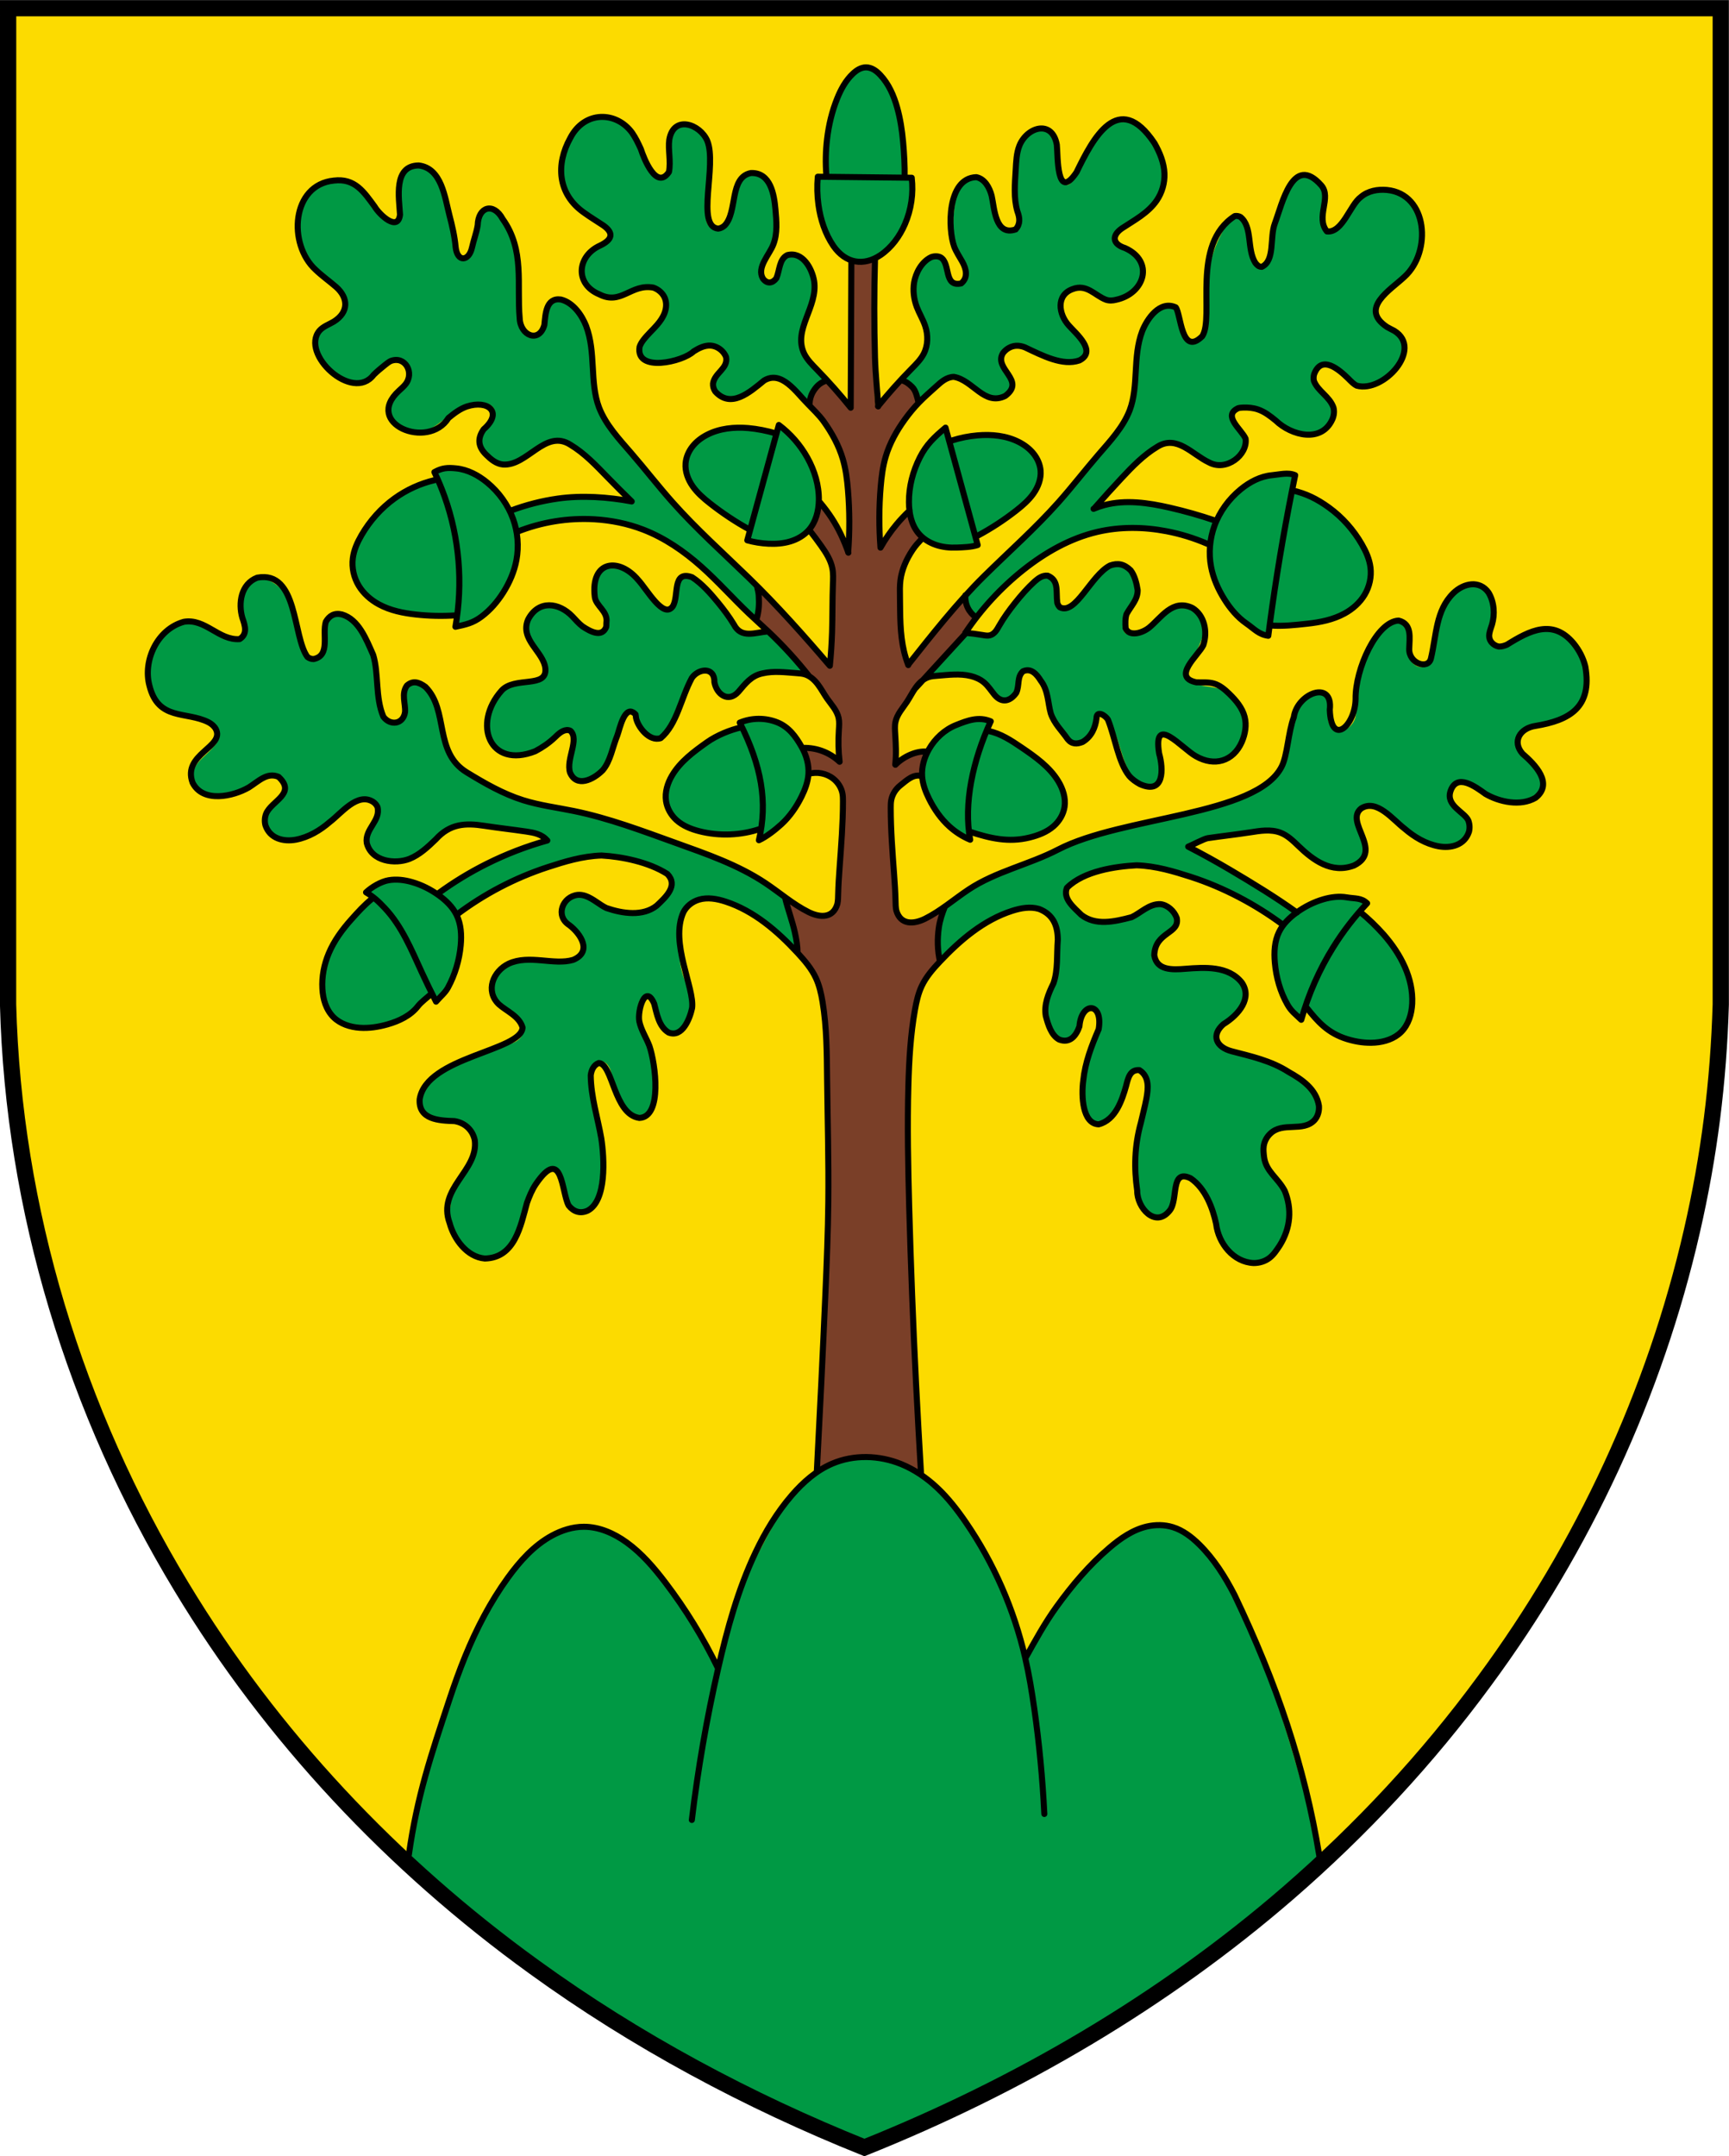<?xml version="1.0" encoding="UTF-8"?>
<svg width="1221.3" height="1522.9" version="1.1" viewBox="-2.5 -2.5 1225.4 1327.6" xmlns="http://www.w3.org/2000/svg">
 <path d="m3.619-96.443h1213.8v706.03c-1.617 54.888-8.163 107.06-20.474 160.6-26.344 114.92-77.031 223.88-147.08 318.82-40.351 54.994-87.367 105.38-138.9 150.05-88.693 76.819-191.7 136.88-300.47 180.49-82.425-33.063-162-75.693-233.96-127.82-100.13-72.327-186.13-163.56-250.03-269.42-75.361-124.51-119.14-267.38-122.93-412.83z" fill="#fcdb00" style="paint-order:fill markers stroke"/>
 <g transform="matrix(2.259 0 0 2.259 -67.231 10.96)" fill="#094">
  <path d="m299.37 407.29c-10.94-0.045-19.74 7.994-25.68 16.42-12.29 22.52-12.99 23.42-19.85 49.39-5.608-11.62-13.29-22.81-21.87-32.47-5.438-5.891-12.56-11.93-21.13-11.28-8.29 0.106-14.638 5.263-19.728 11.147-12.88 15.83-20.473 36.521-26.123 55.831-3.511 12.71-6.529 25.04-8.298 38.08 3.56 3.604 58.1 43.998 62.03 47.258 44.69 23.65 33.49 20.36 81.2 41.59 41.58-18.76 39.05-18.47 79.17-39.96 8.28-6.054 55.94-42.009 63.77-48.629-3.466-21.17-15.61-60.037-24.7-80.337-4.306-9.067-10.542-18.64-19.236-24.16-6.762-3.563-16.717 0.429-22.177 5.145-11.86 9.456-19.158 21.357-26.458 34.487-1.254-5.501-2.586-9.142-9.703-25.73-5.908-11.93-12.95-24.11-24.15-31.81-5.047-3.236-11.04-5.056-17.04-4.969z" style="paint-order:normal"/>
  <path d="m110.48 131.29-0.012 4e-3c-3.744 0.034-5.668 4.049-5.894 7.313-0.653 3.648 2.315 7.25 0.766 10.809-1.751 2.607-5.139 1.185-7.296-0.069-3.446-2.065-7.105-4.781-11.379-4.007-4.889 0.5-8.282 4.963-10.041 9.196-2.407 5.852-1.155 13.459 4.149 17.309 4.117 3.589 10.211 1.702 14.521 4.801 2.387 1.659 2.621 5.336 0.415 7.241-2.017 2.576-5.332 4.39-6.384 7.664-0.993 3.198 1.383 6.729 4.695 7.109 5.827 1.008 11.57-1.594 16.2-4.938 2.291-1.786 6.355-1.788 7.554 1.289 1.07 1.954 0.72 4.535-1.16 5.848-2.295 1.607-4.893 3.91-4.376 7.035 0.392 3.735 4.662 5.36 7.964 4.856 6.402-0.628 11.2-5.349 15.82-9.33 2.647-2.321 6.599-4.568 10.01-2.416 2.454 1.637 1.799 5.038 0.157 7.01-1.612 2.198-3.031 5.268-1.331 7.832 2.339 3.944 7.776 4.164 11.701 2.879 6.048-2.222 9.327-8.759 15.44-10.69 4.91-0.887 9.806 0.603 14.711 1.058 4.08 0.766 8.356 0.766 12.14 2.461 0.868 0.764 1.414 0.612 1.506 1.848-0.571 0.787-0.795 0.563-1.655 1.058-10.587 2.919-24.202 9.711-33.764 15.849-1.716-1.08-3.565-1.965-5.371-2.702-2.308-0.864-4.751-1.483-7.231-1.452l-4e-3 -2e-3c-2.542 0.129-5.2 0.982-7.162 2.614-2.493 1.666 0.256 1.907 0.078 3.441l-2e-3 2e-3c-1e-3 9.6e-4 -3e-3 9.5e-4 -4e-3 2e-3 -5.798 5.459-11.593 11.599-14.033 19.367-1.321 4.912-1.556 10.54 0.954 15.12 2.467 4.16 7.744 5.297 12.24 4.789 6.116-0.361 12.491-2.78 16.051-8.013 2.989-2.854 2.743-2.4 5.13-0.658 1.696-0.239 2.235-2.404 3.116-3.67 3.261-6.376 5.188-14.04 3.028-21.07-0.14-0.394-0.304-0.772-0.48-1.142 8.731-5.896 20.828-13.15 30.19-16.035 6.377-1.942 13.129-4.29 19.829-2.773 4.595 0.978 9.408 1.605 13.809 3.396 2.282 1.136 5.341 3.174 4.819 6.122-1.678 3.334-4.29 6.476-7.735 8.075-4.091 1.54-8.556 0.627-12.639-0.478-3.486-1.042-6.132-4.702-10.019-4.254-2.76 0.549-5.53 3.897-3.968 6.661 2.424 2.722 6.522 4.806 6.647 8.889 0.144 3.152-3.181 5.334-6.104 4.821-5.753 0.127-11.669-0.573-17.299 0.909-3.174 1.328-5.654 4.699-5.693 8.174 0.576 3.377 4.087 5.029 6.416 7.107 1.922 1.411 4.087 3.514 3.228 6.139-0.88 3.24-4.733 3.597-7.419 4.489-5.146 1.209-10.21 2.857-14.74 5.648-3.973 2.322-8.902 5.032-9.7 10.019-0.549 2.594 0.689 5.648 3.478 6.257 3.915 1.206 8.885-0.081 11.85 3.421 2.561 2.888 2.01 7.162 0.854 10.519-1.503 2.866-4.566 4.652-5.657 7.801-1.31 3.568-1.915 7.552-1.256 11.321 1.116 3.523 3.28 6.752 5.934 9.302 3.379 2.52 8.437 1.476 11.26-1.434 2.496-1.924 3.982-4.806 4.386-7.901 1.144-5.634 3.123-11.731 7.693-15.451 1.562-1.35 4.698-2.073 5.624 0.319 0.71 2.755-0.286 5.887 1.564 8.344 1.02 2.074 3.503 4.078 5.859 2.763 2.258-0.914 3.587-3.164 3.782-5.532 1.045-5.32 1.731-10.818 0.572-16.178-0.731-5.79-2.774-11.35-3.257-17.17-0.079-2.624-0.47-6.167 2.497-7.425 2.128-0.943 3.914 1.194 4.288 3.086 1.579 4.59 2.711 9.869 6.604 13.131 2.248 1.915 5.759 0.152 6.255-2.569 1.04-5.135 0.323-10.481-0.553-15.591-0.882-4.643-4.463-8.54-4.051-13.439 0.028-2.159 0.535-5.217 2.955-5.887 2.637 0.266 2.765 3.64 3.47 5.618 0.835 2.331 1.593 5.714 4.47 6.179 2.963-0.1 4.451-3.327 5.271-5.777 1.203-3.274 0.511-6.828-1.033-9.857-2.255-4.918-2.075-10.491-2.203-15.781 0.038-2.824 0.149-5.998 2.399-8.054 3.153-3.532 8.438-3.184 12.53-1.744 7.492 2.362 15.875 10.44 21.645 15.735 0.867 1.029 0.217-3.067-0.37-4.225-1-3.948-1.864-7.99-3.41-11.76-1.959-2.645-5.16-3.993-7.772-5.894-10.56-6.488-22.581-9.923-34.101-14.25-9.537-3.528-19.319-6.394-29.339-8.162-7.573-1.383-15.089-3.454-21.759-7.37-3.573-2.151-7.553-3.913-10.502-6.935-2.582-3.504-2.028-8.175-3.261-12.179-1.286-4.635-3.029-9.84-7.329-12.51-1.773-1.202-4.471 0.15-4.278 2.377-0.304 2.725 0.633 5.696-0.541 8.256-1.503 2.538-5.134 2.006-6.68-0.18-2.341-2.723-1.536-6.361-1.987-9.663-0.281-7.542-2.43-15.631-8.24-20.821-1.769-1.725-5.177-2.731-6.827-0.31-1.383 2.402-0.461 5.39-0.821 8.003 0.156 2.869-3.04 5.972-5.789 4.078-2.906-1.897-2.407-5.894-3.006-8.877-0.629-5.795-2.73-12.151-8.115-15.181-1.064-0.589-2.264-0.984-3.49-0.96z" style="paint-order:normal"/>
  <path d="m379.15 127.01c-6.355 0.076-13.49 18.95-18.53 13.2-2.291-5.788-0.086-14.28-8.696-6.201-3.839 3.981-7.231 8.392-10.03 13.16-0.766 1.128-1.832 2.447-3.369 2.25-2.095-5e-3 -4.144-0.575-6.227-0.66-1.25 0.536-2.013 1.812-2.998 2.708-2.545 2.768-5.138 5.498-7.559 8.375-6.766 2.351 0.494 1.577 1.293 1.328 4.315-0.279 8.963-0.856 12.97 1.163 2.711 1.405 4.033 4.355 6.304 6.26 1.593 1.195 3.807-0.089 4.643-1.611 1.035-1.744 0.532-3.882 1.212-5.716 0.799-1.938 3.407-2.236 4.987-1.109 5.169 6.315 5.476 17.1 11 21.31 0.894 1.25 2.661 1.336 3.896 0.563 3.64-1.147 3.529-9.744 6.739-8.672 5.914 6.137 5.075 17.67 11.08 21.56 1.59 1.012 3.898 1.91 5.601 0.648 1.751-1.506 1.436-4.106 1.127-6.147-0.807-2.754-2.664-10.68 1.954-9.688 4.518 2.604 8.395 6.898 13.15 8.262 2.556 0.662 5.511 0.233 7.411-1.722 2.629-2.644 4.054-6.481 3.821-10.2-3.115-13.28-10.37-9.611-17.24-12.39-1.593-0.878-1.855-3-1.104-4.523 4.009-5.722 9.714-14.07 1.485-18.59-2.498-1.123-5.598-0.531-7.595 1.327-2.409 2.046-4.158 4.932-7.127 6.268-11.89 3.656-3.46-8.1-2.369-11.59 0.354-2.603-0.456-5.299-1.83-7.502-0.888-1.258-2.461-2.072-4.002-2.068z" style="paint-order:normal"/>
  <path d="m335.8 175.69v6e-3c-2.963 0.108-5.765 1.301-8.422 2.524-4.529 2.418-7.922 6.978-8.828 12.04-0.216 2.475-0.129 5.036 0.911 7.337 1.693 4.231 4.164 8.223 7.658 11.201 1.252 1.079 3.515 3.071 5.06 3.692 1.597-1.228 0.346-2.021 2.71-1.168 4.63 1.444 11.97 1.954 16.807 1.132 4.05-0.669 6.822-2.015 9.29-5.516 1.333-1.743 2.088-4.269 1.83-6.453-0.221-3.537-2.98-6.529-5.299-9.071-3.217-3.326-6.957-6.208-10.784-8.764-2.338-2.308-6.309-1.692-8.183-3.676-0.229-0.51 0.471-1.873 0.767-2.577-1.005-0.639-1.837-0.645-2.662-0.678-0.284-0.023-0.571-0.032-0.856-0.029z" style="paint-order:normal"/>
  <path d="m437.8 5.164c-2.571-0.038-4.597 2.002-5.534 4.239-1.868 4.697-2.999 9.652-4.129 14.57-0.573 2.362-0.833 4.816-1.178 7.184-0.164 1.544-1.692 3.137-3.318 2.506-1.684-0.65-2.026-2.596-2.397-4.145-0.839-2.987-1.587-5.99-2.107-9.046-0.245-1.436-1.53-2.914-3.114-2.512-1.975 0.453-2.768 2.579-3.694 4.149-2.759 5.039-4.567 10.64-4.809 16.4-0.267 3.834 0.094 7.668 0.247 11.499-0.126 2.495-0.747 5.455-3.12 6.763-1.845 1.091-4.285-0.095-4.93-2.05-0.952-2.342-0.338-5.083-1.577-7.321-0.984-1.681-3.301-1.808-4.873-0.935-3.594 1.827-5.474 5.747-6.527 9.457-1.989 7.005-0.515 14.44-2.792 21.34-2.093 6.496-7.07 11.421-11.33 16.551-5.997 7.1-11.731 14.45-18.391 20.96-7.252 7.252-14.918 14.089-21.918 21.589-0.477 1.072-0.052 2.353 0.317 3.42 0.444 0.964 0.986 1.99 1.899 2.571 1.124 0.019 1.559-1.295 2.308-1.95 6.592-7.813 14.47-14.632 23.5-19.512 7.166-3.876 15.219-6.069 23.319-6.045 6.771-0.042 16.279 2.629 23.808 5.438-0.476 4.466 2.034 10.119 4.046 14.105 2.008 4.05 4.771 7.802 8.466 10.47 1.642 1.196 4.751 3.535 6.659 4.295 1.085 0.246 7e-3 3.2e-4 0.697-3.222 4.822-0.26 12.36-0.926 17.077-2.014 4.969-1.15 9.868-3.929 12.34-8.544 1.972-3.668 1.941-8.241 0.172-11.981-2.662-5.903-5.962-10.747-11.237-14.467-3.245-2.853-7.69-3.966-11.58-5.424 0.104-0.882 1.667-3.956 0.975-4.73-3.582-0.29-7.92 0.324-11.039 1.325-5.955 3.045-11.714 7.342-14.127 12.893-1.946-0.527-2.616-0.327-3.068-0.54-6.395-1.934-12.881-3.737-19.531-4.523-5.046-0.535-10.34-0.294-15.06 1.63-0.259 0.237-1.071 0.181-0.89-0.302 2.43-3.036 5.156-5.831 7.758-8.72 4.156-4.371 8.302-9.027 13.751-11.811 1.853-0.987 4.179-1.177 6.02-0.045 2.746 1.588 5.159 3.721 8.072 5.034 2.155 1.099 4.822 2.329 7.186 1.074 1.783-1 3.307-2.479 4.474-4.149 1.082-1.719 0.425-3.947-0.894-5.336-1.28-1.535-3.244-3.005-2.985-5.26-0.117-1.663 1.58-2.95 3.151-2.83 2.253-0.047 4.647-0.194 6.684 0.958 3.98 1.831 6.712 5.685 10.901 7.127 2.376 0.642 5.037 0.615 7.213-0.651 2.46-1.282 4.61-4.036 3.882-6.937-0.697-2.513-3.086-3.965-4.662-5.891-1.499-1.473-2.063-3.869-1.027-5.763 0.77-1.443 2.196-2.883 3.978-2.634 1.859-0.093 3.195 1.47 4.583 2.465 1.796 1.362 3.236 3.168 5.13 4.391 2.45 0.963 5.055-0.141 7.129-1.47 2.905-1.936 5.622-4.508 6.884-7.832 0.74-2.109 0.504-4.811-1.411-6.234-1.943-1.528-4.512-2.216-6.049-4.262-1.682-1.944-2.006-5.12-0.218-7.106 3.215-3.769 7.801-6.151 10.699-10.229 1.808-2.5 3.051-5.521 2.883-8.652-0.056-4.127-0.977-8.542-3.778-11.718-2.67-2.915-6.97-3.435-10.69-2.904-2.295 0.419-4.356 1.781-5.649 3.723-1.586 2.2-2.972 4.589-4.985 6.402-1.047 0.897-1.855 2.216-3.21 2.679-1.605 0.563-3.042-1.094-2.885-2.626-0.267-3.478 0.99-6.978 0.133-10.419-0.619-2.364-2.657-4.546-5.246-4.47-0.127-5e-3 -0.255-2e-3 -0.382 0z" style="paint-order:normal"/>
  <path d="m266.6 175.65v0.012c-1.439 0.147-4.549-7e-3 -5.82 0.731-0.416 0.501 0.332 0.894 0.568 1.472-5.033 1.426-9.404 4.077-13.165 6.905-4.595 3.341-9.262 7.726-10.061 13.651-0.551 3.792 1.583 7.589 4.879 9.428 4.99 2.84 10.979 3.484 16.619 2.961 2.336-0.336 5.471-0.061 7.614-1.097 0.627 1.309-0.101 2.738 0.492 2.802 4.736-3.604 12.567-10.302 14.232-16.532 1.29-4.838-0.606-11.166-3.602-14.936-3.014-3.363-8.06-5.409-11.758-5.397z" style="paint-order:normal"/>
  <path d="m221.37 127.24c-3.244 0.057-5.213 3.325-5.61 6.225-0.436 1.886-0.153 3.961 1.234 5.401 1.303 1.547 2.607 3.407 2.31 5.517 0.049 1.487 0.156 3.497-1.593 4.086-2.313 0.635-4.68-0.631-6.498-1.985-2.668-2.045-4.628-5.172-7.884-6.354-2.31-0.578-5.002-0.338-6.733 1.465-2.458 2.368-3.11 6.294-2.013 9.451 1.308 3.045 4.463 4.915 5.558 8.059 0.41 1.501-0.152 3.288-1.718 3.836-3.036 0.804-6.558-0.296-9.325 1.616-2.849 1.968-5.404 3.955-6.855 7.157-1.371 3.026-0.872 6.985 0.632 9.813 1.512 3.242 5.043 5.705 8.711 5.046 4.792-0.837 8.745-3.987 12.26-7.158 1.219-1.145 3.337-1.75 4.62-0.385 1.596 1.93 0.411 4.613-0.075 6.745-0.491 2.445-1.304 5.426 0.338 7.611 1.499 1.682 4.039 0.729 5.722-0.154 2.448-1.184 4.136-3.46 4.996-5.995 1.84-4.633 3.112-9.483 5.099-14.05 0.815-1.432 3.522-1.573 3.842 0.316 0.435 2.282 1.151 4.669 3.067 6.162 1.35 1.32 3.969 2.095 5.256 0.28 1.599-2.147 3.532-3.973 4.783-6.385 1.446-3.152 2.361-8.201 4.257-11.19 1.123-1.977 1.195-1.728 3.611-2.245 1.704-0.283 2.706-0.428 2.874 1.426 0.275 2.155 1.105 4.697 3.291 5.905 1.342 0.974 3.232 0.516 4.155-0.802 2.049-2.217 3.847-5.002 6.948-5.829 4.005-1.347 10.464 0.392 14.562 0.417 1.199-0.239-1.584-2.617-2.289-3.156-2.766-3.17-5.56-6.357-8.677-9.183-1.955-1.244-4.315-0.044-6.421 0.016-1.627 0.402-3.312-0.274-4.263-1.639-2.361-3.532-4.779-7.101-7.673-10.26-2.012-2.086-3.887-4.471-6.452-5.896-1.603-0.765-3.799 0.088-4.045 1.968-0.697 2.264 0.426 5.017-1.21 6.965-1.708 1.689-4.513 0.936-5.916-0.772-2.724-2.819-4.498-6.423-7.358-9.136-1.474-1.494-3.299-2.962-5.518-2.902z" style="paint-order:normal"/>
  <path d="m159.99 2.021c-2.814-0.042-5.089 2.25-5.671 4.893-0.468 2.755 0.165 5.558 0.067 8.33-0.132 1.272 0.345 2.743-0.325 3.904-1.015 1.528-3.169 1.137-4.215-0.135-2.898-2.576-4.987-5.862-7.303-8.928-1.765-2.38-4.759-3.436-7.65-3.29-4.033-0.201-8.365 1.574-10.249 5.316-1.602 3.46-2.533 7.34-2.299 11.16 0.45 5.251 4.056 9.525 8.015 12.7 2.171 2.025 4.872 3.603 6.502 6.138 1.799 2.906 0.058 6.606-2.593 8.299-2.117 1.571-5.35 2.425-6.053 5.344-0.775 3.675 1.712 7.06 4.242 9.445 2.532 2.218 5.657 4.536 9.204 4.237 2.176-0.506 3.605-2.479 5.303-3.792 2.018-1.631 4.173-4.129 7.056-3.523 3.326 0.935 4.712 5.689 2.234 8.189-1.571 2.025-3.937 3.517-4.932 5.94-0.814 2.538 0.35 5.353 2.544 6.792 2.947 2.295 7.216 2.702 10.451 0.774 4.364-2.442 7.745-7.003 13.01-7.564 2.162-0.167 5.09-0.531 6.363 1.693 0.873 1.865-0.143 3.889-1.532 5.179-1.587 1.541-3.246 3.63-2.587 5.996 0.725 2.147 2.674 3.639 4.46 4.903 2.618 1.707 5.819 0.398 8.27-0.956 3.095-1.467 5.636-3.852 8.709-5.34 2.87-1.357 5.925 0.449 8.277 2.044 5.562 3.914 10.029 9.117 14.809 13.909 1.022 1.147 2.274 2.26 3.124 3.472-0.583 0.586-1.343-0.379-2.014-0.298-6.352-0.979-12.849-1.674-19.249-1.109-3.901 0.457-11.999 2.483-17.923 4.254-2.464-4.957-6.549-9.14-11.524-11.564-3.184-1.109-7.48-2.352-10.364-0.713-0.326-0.556-1.255 3.153-1.764 3.241v2e-3c-4.506 1.12-8.747 3.299-12.459 6.065-5.11 4.094-9.544 9.401-11.601 15.7-1.68 5.136 0.493 10.951 4.67 14.221 5.249 4.224 12.289 5.027 18.779 5.369 1.762-4.3e-4 5.281 0.459 8.07 0.606-0.085 1.224-0.178 2.386-0.28 3.394 0.37 1.498 3.014-1.184 3.98-1.521 4.685-1.735 8.125-5.735 10.799-9.804 3.512-5.512 5.107-12.361 3.829-18.798 11.647-3.509 27.597-5.214 38.426-1.605 7.469 2.534 14.22 7.001 20.06 12.21 5.469 4.892 11.924 12.246 17.404 17.126 1.263 0.583 0.081-2.958 0.084-3.868 0.076-2.081 0.391-4.364-0.515-6.304-3.13-3.441-6.66-6.518-9.969-9.792-7.632-7.219-15.071-14.62-21.701-22.78-4.529-5.59-9.39-10.91-13.79-16.6-3.066-3.943-5.115-8.678-5.571-13.67-0.879-7.035-9.2e-4 -14.719-3.594-21.189-1.479-2.737-4.001-5.531-7.321-5.628-1.976-0.016-3.195 1.93-3.278 3.727-0.521 2.526-0.182 5.839-2.73 7.368-2.282 1.433-4.861-0.679-5.677-2.83-1.546-3.73-0.362-7.722-0.541-11.62 0.1-5.489-0.438-11.081-2.626-16.171-1.371-3.009-2.561-6.27-4.919-8.665-1.25-1.363-3.518-0.656-4.135 0.972-0.789 2.513-1.055 5.171-1.83 7.697-0.704 2.036-0.741 4.434-2.154 6.149-1.195 1.432-3.527 0.784-4.119-0.88-0.836-3.598-1.044-7.327-2.065-10.899-1.228-4.43-2.116-9.016-4.064-13.2-1.078-2.048-3.124-3.783-5.548-3.719z" style="paint-order:normal"/>
  <path d="m273.04 83.019-0.937 2.659c-1.191 0.24-2.415-0.276-3.598-0.472-2.684-0.458-5.382-0.974-8.117-0.915l-6e-3 0.004c-5.241 0.059-10.891 1.678-14.221 5.981-2.618 3.125-2.396 7.85-0.11 11.089 2.861 4.257 6.807 7.574 10.905 10.51 1.815 1.118 4.935 3.207 6.933 3.963 0.488 1.255-0.257 1.499-0.746 3.361-0.027 1.455 2.784-0.016 3.778 0.227 5.154 0.863 11.189 0.294 14.979-3.678 3.424-3.593 3.431-8.991 2.871-13.611-1.402-6.68-3.963-12.7-9.206-17.08-0.226-0.144-2.254-2.076-2.526-2.038z" style="paint-order:normal"/>
  <path d="m321.06 88.484c-3.884 4.583-7.021 10.385-7.441 16.365-0.15 4.134 0.051 9.021 3.224 12.121 2.325 2.672 6.326 4.6 9.796 4.703 2.4 0.043 6.468-0.432 8.806-0.984 0.809-0.795 0.268-1.919-0.037-2.915 5.958-4.46 13.499-8.175 17.542-13.24 2.32-3.205 2.579-9.291 0.038-12.515-3.615-4.999-10.188-5.95-16.008-5.746-2.752 0.402-6.479 0.428-9.587 1.599-1.218-1.1-1.197-1.552-1.951-3.37-0.637 0.135-2.105 1.77-4.382 3.982z" style="paint-order:normal"/>
  <path d="m380.89-12.06c-4.585 0.032-8.102 3.699-10.07 7.524-1.928 3.39-3.006 7.197-5.201 10.42-1.241 1.516-1.794 2.59-3.131 1.119-1.588-2.045-1.847-5.847-1.931-8.207 0.031-2.819-0.576-6.28-3.17-8.059-2.449-1.555-5.428 0.271-6.94 2.308-2.758 3.38-2.444 7.995-2.721 12.09-0.015 3.816-0.457 7.804 0.813 11.45 0.584 1.924 0.736 4.529-1.288 5.659-2.438 1.402-5.22-0.596-5.991-2.982-1.552-3.634-1.215-7.813-3.195-11.3-1.238-2.198-4.347-2.953-6.388-1.418-3.039 2.106-3.305 6.152-3.743 9.495-0.321 4.183-0.819 8.728 1.393 12.52 1.307 2.695 3.784 5.526 2.602 8.72-0.655 2.144-4.017 2.724-5.028 0.565-1.295-2.219-0.788-5.521-3.238-6.993-2.345-1.039-4.712 1.006-5.919 2.866-2.795 4.23-2.292 9.852-0.037 14.2 1.326 2.691 2.534 5.561 2.299 8.63-0.017 3.472-2.233 6.358-4.578 8.66-0.858 1.03-3.408 2.517-3.978 3.741 3.261 1.179 3.885 5.158 5.508 7.076 1.302 0.357 2.332-3.213 3.309-3.805 2.261-1.85 4.38-4.507 7.504-4.721 3.4-0.056 5.624 2.959 8.164 4.744 2.51 2.097 6.68 2.694 9.18 0.283 1.539-1.405 1.368-3.989-0.187-5.323-1.298-1.519-3.371-3.14-2.669-5.41 0.718-2.443 3.234-4.343 5.827-3.944 2.986-0.171 5.243 2.178 7.783 3.367 3.051 1.867 6.776 1.551 10.19 1.355 1.734-0.112 3.507-1.647 2.997-3.511-0.76-2.783-3.337-4.527-5.067-6.692-2.362-2.413-4.217-6.217-2.484-9.497 1.898-3.444 6.743-4.258 10-2.322 2.21 1.049 4.112 3.473 6.829 2.748 2.754-0.834 5.497-2.139 7.546-4.2 2.248-2.431 1.107-6.228-0.875-8.445-1.377-1.783-3.456-2.694-5.436-3.614-1.924-0.731-2.401-3.533-0.712-4.768 4.18-3.593 9.843-5.711 12.74-10.66 2.35-3.81 2.466-8.662 0.778-12.75-1.531-3.85-3.614-7.941-7.394-9.997-1.262-0.64-2.682-0.956-4.097-0.917z" style="paint-order:normal"/>
  <path d="m217.49-13.83c-3.98-0.039-7.2 2.917-9.027 6.216-2.698 4.499-4.753 10.08-2.884 15.28 1.25 4.013 4.486 6.929 7.886 9.184 2.332 1.784 5.211 2.996 7.038 5.355 0.802 1.591-0.056 3.61-1.746 4.174-2.662 0.997-5.1 2.761-6.427 5.331-1.358 2.18-1.449 5.367 0.616 7.151 2.232 2.028 5.024 3.576 7.999 4.145 2.646 0.321 4.369-2.175 6.616-3.096 1.786-1.051 3.948-0.738 5.894-0.589 2.437 0.768 4.801 3.108 4.477 5.757 0.368 3.235-1.983 5.936-4.05 8.178-1.613 1.9-3.95 3.646-4.263 6.284-0.093 2.204 2.363 3.322 4.266 3.152 3.222 0.038 6.73 0.287 9.538-1.613 2.674-1.467 5.369-3.719 8.604-3.401 2.756 0.386 5.615 3.106 4.902 6.054-0.875 2.428-3.994 3.727-4.06 6.524 0.161 3.086 3.759 4.661 6.489 4.13 4.332-0.696 6.644-5.152 10.63-6.549 1.736-0.209 3.621-0.136 4.99 1.091 2.29 1.628 4.22 3.636 6.128 5.644 1.081 0.716 1.694-0.686 1.869-1.532 0.786-1.716 2.106-2.907 3.568-4.038 0.704-1.208-1.1-1.972-1.668-2.873-2.5-2.581-5.286-5.515-5.322-9.352-0.48-3.649 1.257-7.019 2.748-10.21 2.152-4.648 2.084-10.8-1.512-14.73-1.198-1.66-3.67-2.657-5.487-1.39-2.488 2.094-1.137 6.404-4.149 8.078-2.077 1.061-4.084-1.244-4.029-3.244-0.153-3.517 2.698-6.144 3.736-9.326 1.592-4.384 0.727-9.14 0.231-13.64-0.378-3.024-1.544-6.57-4.684-7.709-2.272-0.903-4.599 0.699-5.571 2.717-1.872 3.959-1.33 8.655-3.684 12.44-1.147 1.91-3.964 2.742-5.747 1.23-1.477-1.296-1.536-3.436-0.917-5.178 0.566-1.914 1.145-3.827 0.896-5.849-0.131-5.26 0.325-10.69-1.239-15.79-0.989-2.677-3.199-5.473-6.248-5.67-2.374-0.245-4.159 1.845-4.541 4.014-1.004 3.593 0.185 7.326-0.319 10.95-0.567 1.778-2.582 2.77-4.348 2.159-1.903-0.825-2.541-3.083-3.478-4.763-2.245-4.558-3.862-9.993-8.318-12.98-1.584-1.076-3.477-1.738-5.404-1.708z" style="paint-order:normal"/>
  <path d="m300.19-28.7c-2.902 0.234-4.699 2.927-6.226 5.101-3.918 6.464-5.326 14.139-5.624 21.609-1.005 2.49 1.834 7.152-3.073 7.121-0.932 2.242 0.075 6.476 0.213 8.836 0.668 5.839 2.318 10.894 6.53 15.154 2.036 2.097 6.474 3.859 9.287 2.848 6.054-1.75 9.988-7.626 12.018-13.319 1.28-3.697 1.875-9.328 1.427-13.198-0.424-0.432-1.61-0.075-2.225-0.113-0.105-1.587-0.619-3.207-0.525-3.896-0.499-7.702-0.848-15.701-4.101-22.831-1.449-2.752-3.157-5.835-6.177-7.076-0.49-0.167-1.01-0.25-1.528-0.229z" style="paint-order:normal"/>
  <path d="m490.7 133.3c-3.694 0.18-6.427 3.237-8.385 6.085-3.057 4.718-2.893 10.55-3.831 15.89-0.503 2.273-3.065 4.527-5.416 3.351-1.804-1-2.856-3.07-2.622-5.093-0.179-2.263 0.349-4.663-0.435-6.833-1.099-2.43-4.476-2.304-6.267-0.76-5.638 4.217-8.239 11.291-8.946 18.081-0.511 3.614-0.107 7.328-0.945 10.829-0.77 2.631-3.735 5.127-6.51 3.729-2.274-1.141-2.314-4.019-1.944-6.198 0.23-2.053 0.515-4.876-1.658-6.024-2.021-0.891-3.946 0.904-5.218 2.293-3.959 4.841-5.165 11.25-6.03 17.28-0.248 2.767-1.45 5.57-3.872 7.096-6.079 3.985-12.38 7.634-19.3 9.976-7.911 2.455-16.21 3.182-24.17 5.471-10.97 3.096-11.587 2.974-22.287 6.887-8.057 2.993-26.093 10.659-33.013 15.845-1.532 1.224-3.36 2.161-4.674 3.602-1.355 4.477-2.44 10.53-1.536 15.168 0.846 1.397 2.219-1.661 2.951-2.29 5.881-5.758 12.849-10.85 20.789-13.1 3.616-1.093 7.992-0.962 10.86 1.783 2.189 1.922 2.833 4.939 2.702 7.737-0.046 4.469-0.063 9.062-1.115 13.451-0.969 3.17-3.208 6.103-2.681 9.582 0.315 2.844 1.34 5.825 3.465 7.821 1.711 1.409 4.518 0.637 5.352-1.407 0.995-1.826 3.065-8.558 5.53-7.635 1.535 3.297 2.657 7.215 1.013 10.341-1.778 3.458-3.039 7.19-3.32 11.089-0.323 3.96-1.108 8.19 0.425 11.991 0.947 2.465 4.416 3.31 6.369 1.536 3.268-3.151 4.612-7.693 5.945-11.901 0.534-1.805 1.398-4.249 3.7-4.139 2.49 0.201 3.583 2.941 3.463 5.144 0.267 4.632-1.554 9.124-2.304 13.67-1.109 5.738-2.379 11.659-1.164 17.489 0.552 2.476 0.426 5.246 1.842 7.441 1.337 2.002 4.439 3.538 6.551 1.797 1.981-1.675 3.528-4.178 3.173-6.862-0.01-1.702-0.307-4.076 1.544-4.995 2.439-1.008 4.778 0.943 6.373 2.618 5.852 4.957 4.069 15.2 8.358 19.5 2.321 2.735 5.695 5.242 9.486 4.668 5.889-1.09 10.412-9.252 9.919-13.98-0.285-4.141-0.992-8.631-4.121-11.65-3.647-3.702-5.581-10.779-2.091-14.289 2.16-2.513 5.72-2.604 8.755-2.696 2.507-0.029 5.524-0.976 6.322-3.643 1.147-3.761-1.36-7.545-4.323-9.68-3.906-2.804-8.187-5.136-12.688-6.821-4.012-1.461-8.324-1.986-12.281-3.582-2.476-1.151-3.75-4.718-1.668-6.817 2.436-2.762 6.189-4.189 8.174-7.36 1.618-2.715-0.161-5.89-2.173-7.827-1.561-1.99-4.118-2.592-6.516-2.779-4.798-0.563-9.616 0.066-14.421 0.037-2.306-0.185-5.051-1.536-5.277-4.098-0.181-1.72 0.09-3.523 1.36-4.803 1.48-2.042 4.029-3.061 5.354-5.209 1.136-3.018-1.914-6.29-4.93-6.284-3.104 0.098-5.408 2.564-8.109 3.786-3.089 1.496-6.708 1.678-10.019 1.74-4.549 0.114-8.229-3.317-10.551-6.855-1.029-1.308-1.673-3.204-0.462-4.64 2.608-3.677 7.424-4.338 11.489-5.307 5.502-1.225 11.25-2.619 16.86-1.19 10.03 2.235 19.769 5.718 28.749 10.85 3.034 1.649 7.802 5.571 11.309 8.189-0.926 1.266-1.638 2.676-2.013 4.247-1.097 4.634-0.354 9.505 0.954 14.021 1.089 3.278 3.69 8.696 6.431 10.962 0.723 0.622 1.515-3.099 1.601-3.902 1.851 1.915 5.899 6.229 8.293 7.55 4.055 2.203 8.726 3.373 13.351 2.959 3.994-0.086 8.139-2.24 9.771-6.022 2.089-4.717 1.58-10.191 0-14.981-2.534-7.222-8.94-14.364-14.505-19.414 0.772-1.458 1.172-1.697 2.14-2.734-2.288-0.689-6.6-1.432-8.975-1.523-3.882-6e-3 -7.582 1.574-10.89 3.482-0.802 0.488-1.595 1.027-2.361 1.607-10.863-8.12-14.552-10.754-24.834-16.302-0.288-0.174-9.771-4.737-9.058-5.019 2.838-1.603 5.702-3.322 8.942-3.562 5.165-0.589 10.35-1.642 15.5-1.944 3.149-0.225 6.262 1.002 8.485 3.225 3.887 3.242 7.429 7.692 12.759 8.418 3.652 0.587 8.242-0.634 9.753-4.346 1.113-2.756-0.645-5.456-2.156-7.65-1.425-1.666-1.67-4.415 0.039-5.973 2.186-2.143 5.672-1.369 7.976 0.157 4.466 2.934 7.912 7.295 12.83 9.575 3.046 1.481 6.688 2.138 9.97 1.135 2.698-0.998 4.268-4.163 3.304-6.898-0.702-2.634-3.506-3.595-5.117-5.505-1.628-2.014-0.552-5.034 1.095-6.663 2.187-1.638 5.046-0.412 7.002 0.992 2.458 1.719 5.04 3.369 8.04 3.927 3.445 0.922 7.69 1.554 10.609-1.019 2.338-2.068 2.268-5.991 0.074-8.144-1.924-2.37-4.442-4.176-6.096-6.718-0.735-1.954-0.21-4.299 1.513-5.548 2.75-2.332 6.615-1.846 9.918-2.628 5.621-1.239 9.677-6.611 10.039-12.249 0.555-6.267-2.959-12.57-8.324-15.74-3.235-1.699-7.167-1.074-10.211 0.743-2.996 1.505-5.75 4.404-9.371 3.937-2.176-0.482-3.082-3.005-2.44-4.979 1.161-3.668 1.997-7.945-0.037-11.47-1.003-1.764-2.806-3.168-4.915-3.098z" style="paint-order:normal"/>
 </g>
 <path d="m600.89 82.381 0.561 104.16c-8.612-7.549-14.63-15.422-17.953-19.551-3.526-0.178-11.585 8.942-13.798 16.208 13.687 15.426 27.496 34.265 29.099 55.203 1.587 16.264 2.313 32.637 0.781 48.922-3.957 1.805-3.083-4.348-5.077-6.234-4.174-8.027-9.739-21.009-15.799-27.658-2.116 4.032-4.737 16.026-7.51 19.622 5.258 5.044 7.343 6.471 9.444 11.074 3.849 6.284 9.089 12.633 7.512 20.486-0.163 20.8 0.289 41.649-1.396 62.316-6.134 9e-3 -8.646-7.225-12.901-10.668-11.408-12.23-27.777-31.561-39.759-43.08 1.123 6.157 1.351 18.701-0.393 22.857-0.208 5.764 6.361 6.872 9.417 11.249 12.219 12.45 26.407 24.323 37.136 38.078 4.364 6.916 10.99 13.694 12.422 21.665 0.815 9.879 0.426 19.847 0.524 29.882-3.808 1.221-6.046-3.761-9.633-4.431-4.443-1.932-9.22-4.544-14.144-3.923-1.369 4.077 2.372 8.502 1.973 13.021 2.255 4.474 8.465 1.217 12.176 3.672 9.33 3.476 13.425 14.062 12.285 23.422-1.102 23.422-1.778 46.934-4.707 70.221-1.228 8.655-11.402 9.938-18.015 6.769-5.064-1.23-10.941-9.351-16.221-8.696-2.107 4.043 3.332 12.048 3.657 16.316 2.81 7.58 0.392 17.211 7.04 23.151 14.496 15.935 15.183 38.894 16.208 59.131 1.754 63.851 2.214 127.84-1.111 191.64-1.233 35.641-4.763 78.43-5.612 114.07 7.006-8.09 28.493-11.821 35.009-11.822 5.282-3.5e-4 23.589 5.09 37.95 11.231-0.691-7.125-1.198-10.311-0.747-13.513-4.19-76.161-9.155-152.33-8.735-228.72 0.451-33.337-2.077-67.894 8.059-99.831 2.36-7.964 9.095-14.017 13.732-20.506 0.108-10.638-0.247-22.857 1.465-33.247-4.269-2.084-9.504 4.721-13.949 5.536-6.042 2.76-15.183 1.989-17.344-5.405-2.848-10.704-1.63-22.101-3.011-33.044-0.524-15.984-3.189-32.005-1.442-47.973 1.884-8.806 10.141-15.632 19.094-15.849 3.971-3.07 5.135-13.901 6.81-18.224-5.538 0.404-9.216 0.995-12.005 2.731-4.172 1.061-6.462 5.936-10.53 6.498-1.891-4.481-0.295-10.636-0.784-15.609 0.489-8.072-1.225-17.12 4.497-23.829 6.466-10.988 14.186-20.863 23.309-29.678 9.751-11.372 20.956-22.019 28.459-34.964-1.272-3.462-5.269-6.166-5.839-10.365-4.402-3.164-7.311 5.353-10.749 7.734-10.159 10.862-19.063 22.925-29.249 33.676-3.081 2.376-2.812-4.217-3.801-6.089-3.372-18.243-4.926-37.335-2.078-55.901 1.579-9.606 11.008-16.715 15.559-24.984-2.376-3.984-8.136-13.971-8.599-20.04-5.039 2.251-9.504 12.888-13.309 16.942-2.365 2.186-3.496 6.297-6.207 7.869-4.924 0.427-1.921-6.699-2.909-9.839 0.124-18.25-0.387-36.906 4.775-54.636 4.258-14.024 15.193-25.292 23.988-36.721 3.04-5.247-8.095-13.678-12.285-16.025-2.849 2.865-4.783 7.817-8.357 10.34-2.873 2.417-5.789 9.073-10.216 7.139-1.727-32.389-0.917-70.277-0.057-102.76-8.917 2.415-12.5 1.081-16.709 0.969z" fill="#7a3f28" stroke-width="2.259" style="paint-order:normal"/>
 <path d="m663.69 578.66c-1.809-7.892-1.956-15.996-0.819-24.001 0.743-5.238 2.394-10.074 4.358-14.984m-30.997-372.99c3.329 0.889 5.276 2.417 7.747 4.818 2.683 2.611 3.632 7.573 4.538 11.207m40.633 152.01c-2.46-1.697-4.468-4.041-5.769-6.731-1.329-2.747-1.916-5.85-1.683-8.892m238.06 300.85c5.062-18.089 12.709-35.46 22.654-51.406 6.945-11.144 15.002-21.593 24.009-31.147m-4.858 6.191c5.897 4.849 11.417 10.157 16.493 15.862 12.443 14.198 21.163 31.192 20.319 49.035-0.21 3.691-0.82 7.377-2.077 10.853-1.258 3.476-3.18 6.742-5.811 9.337-4.811 4.748-11.666 6.945-18.406 7.451-6.6 0.495-13.265-0.487-19.594-2.403-13.918-4.226-21.055-12.416-29.114-22.586m43.027-73.722c-4.029-4-8.718-3.234-14.311-4.201-5.513-0.952-11.21-0.223-16.585 1.322-6.819 1.959-13.238 5.22-18.988 9.373-5.073 3.666-9.732 8.149-12.497 13.764-3.264 6.629-3.645 14.322-3.006 21.69 0.909 10.46 3.795 20.804 9.014 29.927 2.821 4.922 5.683 6.683 9.71 10.679m-269.42 322.49c-2.512-42.123-4.816-86.036-6.395-128.23-0.795-21.247-1.472-40.226-2.046-61.48-0.775-28.775-1.358-57.572-0.573-86.347 0.489-17.922 1.515-35.89 4.662-53.53 1.023-5.739 2.29-11.496 4.772-16.773 3.099-6.582 7.959-12.151 12.951-17.441 14.439-15.314 31.101-29.453 51.135-35.89 6.166-1.982 12.879-3.191 19.085-1.342 10.227 3.928 13.22 12.136 13.292 21.805-0.84 10.692 0.233 21.405-3.067 30.853-3.747 7.603-6.789 15.106-5.455 23.151 1.652 6.29 3.921 13.784 9.543 16.773 7.767 2.923 12.124-3.004 14.315-9.391 1.339-17.561 16.904-17.48 13.633 2.014-5.236 12.156-9.631 23.829-10.905 36.228-1.528 11.203-0.592 30.785 10.907 31.192 12.027-3.06 16.653-17.373 19.429-27.171 1.464-5.71 2.717-11.722 9.396-11.253 7.334 4.549 6.25 13.351 4.989 20.231-1.05 5.662-2.62 11.216-3.856 16.84-4.623 16.639-4.965 32.321-2.652 48.38-0.145 12.154 12.872 26.629 22.903 14.229 6.478-7.465 0.235-30.062 14.943-23.015 10.541 7.153 15.727 21.227 18.076 32.253 1.637 13.965 12.321 27.194 26.584 27.804 4.014 0.044 8.07-1.173 11.248-3.623 3.018-2.324 5.116-5.606 7.23-8.775 7.93-12.648 8.657-26.178 3.614-38.668-4.833-9.398-13.416-13.66-14.699-24.19-0.305-2.521-0.6-5.075-0.241-7.589 0.475-3.329 2.127-6.473 4.578-8.775 8.854-8.768 23.332-0.847 31.485-9.732 2.403-2.686 3.354-6.471 3.067-10.064-1.948-12.072-12.242-18.81-21.471-23.987-12.59-8.095-26.833-11.117-40.046-14.591-11.474-2.911-15.108-11.487-6.134-19.289 11.201-6.907 20.538-18.665 12.951-29.52-9.516-11.95-26.403-10.733-39.707-9.728-9.531 0.797-20.533 1.252-22.286-9.559 0.555-16.856 18.29-15.036 15.921-26.471-1.836-5.075-6.627-9.22-11.528-9.76-8.072-0.377-14.035 6.293-20.463 9.231-12.463 3.318-25.59 6.171-35.664-1.661-5.208-5.222-13.297-11.467-10.164-19.185 12.077-12.002 34.557-15.106 49.328-15.919 13.694 0.428 26.403 4.316 38.442 8.183 23.151 7.472 45.715 19.408 65.229 33.902m-255.68-105.25c-5.981-1.802-10.521 2.629-15.406 6.518-3.293 2.622-5.714 6.394-6.464 10.536-0.324 1.79-0.341 3.618-0.34 5.436 0 15.659 1.252 31.282 2.383 46.912 0.45 6.225 0.882 12.454 1.021 18.695 0.052 2.362 0.066 4.743 0.544 7.056 2.981 10.39 12.267 9.909 20.438 5.859 11.076-5.527 20.497-13.818 30.808-20.669 19.361-12.867 42.889-17.661 63.513-28.368 45.616-23.683 140.46-23.806 158.31-58.634 4.14-7.892 4.671-24.484 8.662-35.099 2.41-17.143 28.03-26.765 25.5-5.287 0.968 26.652 18.074 11.182 18.286-7.693-0.26-21.396 15.079-54.885 30.492-55.517 9.789 2.34 7.659 12.481 7.532 19.957-0.42 10.345 13.242 15.067 15.35 7.015 4.043-16.816 3.354-34.083 15.93-46.437 7.406-7.16 18.575-9.362 24.935-0.376 4.136 6.902 4.519 15.449 2.503 22.489-0.667 2.257-1.597 4.452-1.956 6.778-0.81 4.813 2.916 8.343 6.783 8.983 1.986 0.048 3.939-0.539 5.76-1.34 16.183-10.137 32.547-18.444 47.16-0.962 3.905 4.763 6.83 10.356 8.314 16.334 5.15 29.114-11.252 38.239-35.28 42.191-11.029 1.623-16.795 11.103-9.186 19.716 8.781 7.542 22.119 21.096 9.188 31.259-10.699 6.247-25.703 2.9-35.393-2.719-7.079-5.091-20.348-15.103-24.845-2.04-3.483 10.299 9.902 14.799 12.587 20.734 0.992 2.552 1.16 5.412 0.49 8.066-3.176 9.604-12.901 11.876-21.588 10.288-9.028-1.694-17.213-6.566-24.145-12.576-8.133-6.152-19.555-21.209-30.627-14.277-12.273 9.678 16.194 29.949-5.104 40.452-16.05 6.076-29.114-3.896-39.413-13.825-3.797-3.666-7.713-7.451-12.63-9.373-3.422-1.339-7.162-1.697-10.835-1.559-3.673 0.139-7.307 0.759-10.939 1.318-9.922 1.529-19.901 2.618-29.837 4.086-2.724 0.403-11.302 5.071-13.891 6.008m-139.94-88.809c-12.815 28.052-19.289 58.363-14.566 83.908m12.33-77.155c0.299 0.053 0.597 0.111 0.894 0.172 8.481 1.753 15.914 6.674 23.083 11.539 9.848 6.69 19.919 13.775 26.11 23.941 3.329 5.464 5.432 11.935 4.472 18.259-0.798 5.256-3.704 10.092-7.693 13.608-4.793 4.228-10.968 6.57-17.175 8.097-14.796 3.636-27.849 0.604-42.327-4.151m0.322 5.699c-5.394-2.259-10.354-5.443-14.699-9.357-6.049-5.448-10.758-12.264-14.401-19.535-2.539-5.071-4.603-10.489-4.971-16.145-0.431-6.625 1.518-13.265 4.802-19.036 4.325-7.605 11.088-13.9 19.203-17.166 8.538-3.433 16.14-6.207 24.642-2.663m-67.691 30.65c0.8-7.7 0.431-13.737-0.027-21.459-0.172-2.923-0.433-5.888 0.169-8.752 0.562-2.683 1.858-5.156 3.356-7.451 1.499-2.295 3.212-4.441 4.723-6.728 2.223-3.361 4.002-7.008 6.365-10.277 2.362-3.268 5.436-6.216 9.29-7.402 1.902-0.585 3.907-0.717 5.891-0.875 7.923-0.631 16.014-1.723 23.716 0.175 3.42 0.841 6.731 2.286 9.425 4.551 2.995 2.516 5.089 5.909 7.573 8.928 5.222 6.082 11.112 4.361 15.264-1.548 2.498-5.405 0.335-11.155 4.768-15.257 5.827-2.663 9.893 2.232 12.626 6.652 5.355 6.99 4.983 15.731 7.069 23.106 2.473 7.39 7.885 12.312 11.953 18.256 2.977 3.772 6.645 3.663 10.604 2.047 6.326-3.727 9.102-10.252 9.875-16.764-0.081-5.861 6.232-2.329 8.154 1.067 5.077 12.748 7.286 30.04 14.959 39.684 2.115 2.473 4.838 4.364 7.697 5.918 17.312 7.74 16.682-10.78 13.57-21.782-4.524-28.639 16.203-3.404 26.065 1.982 13.204 7.562 26.449 3.6 32.502-10.026 2.457-5.62 3.56-12.009 2.023-17.947-1.648-6.374-6.119-11.618-10.83-16.215-3.148-3.072-6.613-6.049-10.83-7.302-4.016-1.194-8.309-0.708-12.497-0.866-17.893-3.655 1.513-19.137 4.879-26.358 3.293-9.809 0.667-21.294-7.736-26.358-14.017-6.747-22.026 6.864-30.717 13.988-5.475 4.262-14.243 6.245-16.619 0.406-0.267-3.336-0.307-7.169 0.671-10.06 3.289-6.006 7.917-10.148 7.876-16.976-0.736-4.917-2.207-10.555-5.021-14.089-4.666-4.533-9.129-5.263-14.577-3.338-13.629 7.038-24.348 35.348-35.528 29.588-0.922-0.847-1.52-2.003-1.851-3.212-1.008-7.968 1.361-15.914-6.837-19.194-3.869-0.29-6.577 1.861-9.163 4.084-5.096 4.63-9.638 9.836-13.927 15.225-4.084 5.129-7.957 10.446-11.216 16.133-0.808 1.409-1.584 2.85-2.62 4.102-1.037 1.251-2.372 2.315-3.944 2.726-1.643 0.429-3.377 0.113-5.05-0.175-4.127-0.709-8.282-1.235-12.456-1.576m158.04 151.55c10.08 5.206 20.016 10.701 29.791 16.477 15.716 9.29 32.479 19.49 47.273 30.175m-20.328-196.12c0.892-6.981 1.834-13.958 2.826-20.919 4.427-31.124 9.841-62.112 16.231-92.875m-2.202 10.683c10.175 2.405 17.676 6.116 26.155 12.251 9.511 6.891 17.45 15.898 23.309 26.065 2.92 5.073 5.367 10.534 6.096 16.343 0.845 6.708-0.7 13.674-4.183 19.458-3.374 5.615-8.474 10.083-14.227 13.22-8.032 4.382-17.204 6.218-26.313 7.21-9.125 0.995-16.962 1.883-26.132 1.288m17.482-106.52c-4.836-2.204-11.079-0.48-16.371-9.4e-4 -8.262 0.749-15.932 4.829-22.342 10.094-8.251 6.778-14.799 15.686-18.458 25.726-3.374 9.249-4.26 19.402-2.428 29.069 1.556 8.217 5.023 15.991 9.47 23.083 4.12 6.561 9.175 12.651 15.542 17.064 5.543 3.842 8.842 7.887 15.53 8.759m-214.68-2.087c11.341-16.98 25.364-32.163 41.356-44.834 15.438-12.215 32.999-22.189 52.152-26.697 16.029-3.756 32.863-3.587 49.035-0.481 9.9 1.901 19.594 4.89 28.843 8.892m5.529-16.472c-10.543-3.596-21.285-6.64-32.14-9.123-15.198-3.471-31.192-5.809-46.257-1.8-2.615 0.696-5.179 1.579-7.67 2.64m1.008-0.901c6.18-7.04 12.468-13.988 18.86-20.843 7.709-8.262 15.691-16.481 25.387-22.284 13.791-8.657 24.732 5.543 36.432 11.061 12.384 6.869 27.691-5.31 26.065-16.777-2.925-6.618-16.592-16.251-5.301-21.55 1.177-0.336 2.41-0.431 3.634-0.473 3.508-0.119 7.061 0.201 10.385 1.321 4.754 1.6 8.815 4.741 12.694 7.923 11.11 10.695 32.502 16.1 40.113-0.978 1.121-2.588 1.475-5.54 0.763-8.269-2.733-7.896-10.952-11.404-13.845-18.819-0.355-1.549-0.297-3.185 0.118-4.718 5.186-14.2 17.577-3.517 24.28 3.072 1.841 1.821 3.612 3.81 5.933 4.953 19.018 5.299 47.341-26.132 26.629-38.848-1.725-0.94-3.523-1.745-5.202-2.76-19.853-13.247 2.485-26.132 12.529-35.664 19.23-17.604 16.587-58.566-12.529-61.412-3.261-0.291-6.577-0.161-9.757 0.611-3.18 0.773-6.225 2.205-8.707 4.341-7.752 5.534-12.917 25.613-24.077 24.438-8.334-10.175 3.684-24.018-4.093-32.75-20.087-22.557-27.594 13.25-32.84 27.126-3.757 9.938 0.294 26.268-9.231 30.717-2.263-4e-3 -3.374-1.328-4.587-2.839-6.171-9.708-1.776-25.5-10.579-32.502-1.197-0.647-2.611-0.87-3.957-0.66-31.395 20.057-14.159 71.441-23.083 85.173-14.875 14.742-15.038-15.797-18.794-20.474-11.318-5.134-20.364 8.262-23.738 16.84-6.972 18.408-2.304 38.668-8.901 56.127-4.635 11.993-13.692 21.631-22.092 31.35-9.653 11.192-18.683 22.925-28.504 33.947-16.465 18.482-35.077 34.918-52.694 52.31-19.221 18.966-36.974 41.627-53.755 62.767m1.083-109.34c-3.252 3.038-6.32 6.274-9.177 9.687-4.319 5.159-8.158 10.722-11.451 16.587m68.866-1.821-22.79-83.185m22.79 83.185c-4.558 1.466-10.046 1.587-14.832 1.786-5.01 0.209-10.089-0.3-14.835-1.923-4.745-1.623-9.15-4.397-12.348-8.262-4.985-6.028-6.665-14.182-6.71-21.997-0.066-10.975 2.776-21.9 7.734-31.689 4.666-9.217 10.311-14.446 18.209-21.114m22.699 76.613c9.581-5.132 18.72-11.088 27.284-17.784 4.558-3.564 9.001-7.39 12.337-12.12 3.336-4.725 5.507-10.476 5.046-16.242-0.35-4.386-2.215-8.585-4.96-12.025-2.747-3.44-6.342-6.144-10.25-8.165-8.956-4.628-19.402-5.671-29.453-4.806-6.144 0.529-12.228 1.741-18.107 3.605m-50.706 75.958c-1.105-14.347-1.057-28.775 0.147-43.117 0.604-7.203 1.506-14.419 3.553-21.342 2.801-9.491 7.702-18.259 13.502-26.29 3.042-4.208 6.342-8.23 9.947-11.966 3.901-4.041 8.149-7.729 12.316-11.496 1.809-1.634 3.616-3.293 5.683-4.587 2.067-1.294 4.431-2.215 6.871-2.217 13.545 2.279 21.581 20.861 36.387 13.518 15.009-11.14-8.551-19.038-1.561-30.401 2.188-2.909 5.606-4.931 9.238-5.161 2.113-0.135 4.233 0.318 6.211 1.074 12.723 6.031 26.787 13.364 38.645 9.335 12.813-6.442-2.394-19.02-7.422-24.732-7.429-8.165-9.129-21.565 2.607-25.816 10.137-3.955 15.908 4.637 23.693 7.508 2.308 0.808 4.865 0.662 7.225 0.026 20.233-4.334 27.262-27.262 6.274-36.635-8.642-2.724-9.771-8.587-2.367-13.843 4.454-2.968 9.091-5.665 13.434-8.791 4.343-3.126 8.429-6.724 11.438-11.153 3.765-5.545 5.699-12.307 5.448-19.002-0.286-7.646-3.316-14.941-7.106-21.593-25.545-38.08-43.682-3.117-55.201 20.646-14.302 21.34-13.141-11.39-13.974-19.472-3.216-18.006-21.152-12.716-26.539 0.704-2.084 5.33-2.277 11.178-2.607 16.892-0.568 9.897-1.589 20.034 1.184 29.543 1.823 4.874 2.155 9.03-1.228 12.865-14.629 4.992-15.061-15.463-17.01-23.896-1.533-5.893-5.001-12.02-10.896-13.138-20.825 0.71-20.201 36.838-15.634 49.283 1.446 3.731 3.731 7.067 5.685 10.557 3.065 5.475 4.163 11.442-0.747 15.458-12.703 2.771-7.257-14.315-14.649-18.509-2.038-0.969-4.474-0.893-6.593-0.11-6.95 3.275-11.002 11.354-12.12 17.94-0.929 5.814-0.192 11.856 1.895 17.36 1.73 4.56 4.357 8.752 5.922 13.373 2.165 6.399 2.121 13.69-0.947 19.709-2.115 4.145-5.5 7.476-8.764 10.792-8.319 8.447-16.226 17.299-23.693 26.516m-36.59-163.55c-0.694-8.657-0.523-17.38 0.51-25.997 1.17-9.769 3.456-19.42 7.137-28.549 2.634-6.523 6.071-12.881 11.216-17.674 1.274-1.187 2.654-2.274 4.197-3.083 1.542-0.808 3.257-1.327 4.996-1.336 1.981-9e-3 3.925 0.643 5.633 1.647 1.708 1.004 3.191 2.347 4.547 3.792 5.958 6.338 9.536 14.57 11.896 22.948 2.25 7.98 3.492 16.217 4.248 24.484 0.719 7.851 1.232 17.229 1.079 25.116m-61.548-0.47 66.584 0.721m-66.584-0.721c-0.591 6.64-0.43 13.346 0.481 19.957 1.421 10.311 4.732 20.477 10.575 29.069 8.721 12.533 21.522 14.505 33.405 6.489 7.781-5.31 13.568-13.222 17.306-21.882 4.452-10.299 6.128-21.785 4.806-32.908m-43.253 162.92c0.084-16.707 0.163-31.576 0.239-48.29 0.084-18.5 0.165-36.996 0.24-55.517m-17.391 84.608c-4.321 1.171-7.133 3.679-9.507 7.474-1.893 3.029-2.853 6.629-2.719 10.195m27.352 104.12c1.121-14.699 1.071-29.498-0.149-44.179-0.612-7.377-1.527-14.767-3.605-21.882-2.841-9.71-7.81-18.695-13.701-26.923-3.085-4.307-7.806-8.773-11.469-12.601-7.795-7.711-18.27-23.806-30.695-16.226-10.193 8.386-23.467 20.048-34.557 7.797-1.126-1.648-1.761-3.659-1.617-5.651 1.215-7.824 10.744-10.548 9.285-18.69-0.358-1.061-0.924-2.042-1.593-2.941-2.213-2.968-5.681-5.048-9.373-5.287-2.146-0.14-4.3 0.325-6.306 1.1-2.007 0.775-3.88 1.855-5.71 2.986-7.605 7.438-41.31 15.219-38.352-3.196 0.573-1.821 1.622-3.456 2.78-4.973 2.891-3.79 6.496-6.968 9.613-10.575 2.27-2.627 4.3-5.527 5.455-8.8 1.153-3.273 1.371-6.968 0.072-10.189-1.422-3.523-4.583-6.2-8.172-7.451-15.919-2.877-22.767 12.698-38.216 4.806-17.554-7.23-16.005-27.126 0.482-34.602 8.804-4.242 9.798-8.872 2.403-14.182-4.519-3.045-9.224-5.818-13.633-9.023-19.063-13.224-20.179-34.535-9.92-52.965 10.06-19.594 32.728-19.117 43.908-3.663 2.428 3.548 4.327 7.433 6.096 11.354 2.149 6.609 11.018 29.611 19.948 16.343 1.503-7.569-0.75-16.007 0.241-22.835 2.984-17.778 21.794-11.187 26.923 0.721 7.063 17.279-8.253 60.712 7.691 62.248 1.744-0.175 3.374-1.038 4.664-2.227 9.278-9.653 3.11-34.241 18.65-37.177 13.958-0.407 16.384 15.379 17.306 25.726 0.738 8.309 1.548 16.967-1.442 24.755-2.735 7.404-12.045 16.366-7.451 24.28 2.981 4.099 6.943 3.422 9.559-0.23 2.372-5.54 1.949-13.48 7.745-16.352 10.923-2.841 17.543 9.658 18.988 18.266 2.947 18.509-15.3 34.444-6.97 51.677 2.146 4.237 5.579 7.654 8.892 11.056 8.438 8.662 16.463 17.73 24.032 27.149m-71.621 86.37c-9.545-5.127-19.614-11.896-28.12-18.595-4.54-3.573-8.964-7.406-12.285-12.136-3.318-4.727-5.477-10.466-5.021-16.226 0.347-4.377 2.198-8.574 4.931-12.016 2.731-3.44 6.315-6.15 10.211-8.174 8.91-4.623 19.325-5.671 29.317-4.806 6.119 0.529 13.662 1.97 19.515 3.835m-20.235 75.709 22.351-81.717m-22.351 81.717c4.856 1.351 9.866 2.159 14.902 2.403 5.224 0.254 10.523-0.105 15.535-1.608 5.01-1.503 9.732-4.197 13.186-8.127 4.987-5.674 6.968-13.477 7.092-21.035 0.172-10.577-3.004-21.055-8.172-30.288-5.028-8.98-11.953-16.897-20.19-23.083m-104.28 54.184c-5.8-5.644-11.521-11.365-17.166-17.163-8.115-8.339-16.203-16.944-26.178-22.948-17.94-11.598-30.604 15.275-47.928 13.936-2.295-0.218-4.483-1.134-6.426-2.376-1.942-1.242-3.657-2.805-5.301-4.422-6.04-5.83-6.421-11.774-1.87-18.184 13.963-12.224 2.877-20.965-11.896-16.145-4.901 1.647-9.086 4.881-13.087 8.158-14.39 22.993-60.554 3.925-35.009-19.375 1.49-1.358 3.013-2.692 4.312-4.235 6.918-8.23 0.052-20.757-10.293-16.734-1.525 0.794-2.877 1.876-4.217 2.954-2.688 2.171-5.36 4.37-7.817 6.798-14.925 19.779-52.242-14.817-38.419-31.259 1.329-1.525 3.058-2.649 4.833-3.616 1.778-0.966 3.63-1.795 5.362-2.841 10.672-6.706 10.351-16.7 1.7-24.461-4.795-4.169-10.026-7.842-14.616-12.237-19.844-18.137-17.075-60.283 12.915-63.219 15.013-1.84 21.33 8.131 28.888 18.354 3.368 5.802 16.578 18.257 18.015 5.778-0.673-11.77-4.856-34.715 13.254-34.851 16.316 1.944 18.523 22.835 21.755 35.19 1.954 7.492 3.733 15.061 4.418 22.767 1.284 10.99 9.432 9.884 11.555 0.341 1.189-5.369 3.2-10.546 4.079-15.975 0.398-13.233 11.275-16.246 17.676-4.418 15.831 22.112 9.931 46.596 12.075 70.334 0.414 12.368 13.796 18.004 17.498 4.772 0.766-7.551 1.112-19.535 11.713-18.013 8.928 2.212 14.981 11.393 17.859 18.692 7.182 18.948 2.387 39.82 9.177 57.798 4.777 12.352 14.112 22.266 22.767 32.276 9.956 11.517 19.284 23.58 29.407 34.964 16.951 19.051 36.025 36.07 54.32 53.846 19.573 19.029 39.21 41.062 56.94 61.819m-225.86-109.84c10.749-4.041 21.938-6.896 33.292-8.497 16.908-2.383 35.506-1.126 52.287 2.042m-139.61-15.126c-10.223 2.399-19.957 6.837-28.481 12.978-9.55 6.884-17.534 15.889-23.445 26.065-2.936 5.068-5.396 10.532-6.13 16.343-0.848 6.71 0.709 13.678 4.208 19.458 3.395 5.622 8.526 10.087 14.302 13.22 8.081 4.386 17.297 6.22 26.449 7.21 9.175 0.994 18.433 1.195 27.646 0.601m-14.783-101.55c2.701 5.638 5.109 11.417 7.21 17.306 10.494 29.407 13.172 61.57 7.691 92.288m-14.902-109.59c5.482-3.004 9.161-3.266 15.381-2.645 8.181 0.816 15.772 4.858 22.112 10.094 8.203 6.776 14.665 15.704 18.266 25.726 3.329 9.26 4.192 19.402 2.403 29.069-1.518 8.215-4.901 16.018-9.373 23.083-4.122 6.503-9.22 12.447-15.381 17.064-6.114 4.583-11.036 5.642-18.507 7.212m213.44-5.414c1.691-5.741 1.887-10.726 1.516-16.7-0.151-2.424-0.634-3.781-1.123-6.157m58.453 123.93c-0.938-8.097-1.019-14.387-0.528-22.53 0.172-2.839 0.427-5.719-0.169-8.497-0.564-2.629-1.869-5.043-3.381-7.268-1.511-2.225-3.239-4.291-4.777-6.498-2.274-3.264-4.124-6.814-6.523-9.988-2.399-3.173-5.475-6.028-9.283-7.176-1.922-0.58-3.948-0.701-5.949-0.85-8-0.594-16.151-1.662-23.964 0.17-8.154 1.626-12.447 7.566-17.166 13.087-7.097 7.867-15.368 1.907-16.994-6.798 0.299-11.169-11.286-9.852-15.975-3.06-7.862 14.521-10.424 32.773-22.089 42.666-8.054 2.681-16.285-7.975-17.504-14.446-0.099-0.781-0.14-1.571-0.312-2.34-7.661-8.12-11.23 10.365-12.944 14.916-3.438 8.359-4.815 18.227-10.367 24.642-6.661 6.771-18.532 12.481-23.151 1.582-2.896-9.491 6.726-23.309 0.36-29.498-0.78-0.432-1.684-0.618-2.577-0.596-3.589 0.263-6.356 3.148-8.601 5.283-4.106 3.885-8.806 7.121-13.821 9.732-32.344 12.84-44.748-19.419-23.919-42.891 9.216-10.386 32.465-1.39 31.079-15.743-1.143-11.836-18.399-20.474-12.206-34.738 7.406-14.101 21.882-12.011 31.372-2.163 2.331 2.442 4.508 5.064 7.21 7.092 5.385 3.587 13.69 8.181 16.748 0.4 0.234-1.155 0.054-2.355 0.199-3.523 0.956-7.736-7.524-11.394-8.291-17.784-3.111-25.89 17.15-28.278 30.808-11.975 6.25 6.756 17.753 27.623 24.348 18.826 4.851-7.16-0.776-26.042 13.807-20.809 7.18 4.623 13.446 11.953 18.279 17.805 4.097 4.978 7.978 10.153 11.325 15.664 5.256 10.293 15.137 5.635 24.303 4.928m25.048 82.53c4.449-0.091 8.915 0.646 13.098 2.163 4.63 1.679 8.913 4.314 12.497 7.691m-69.475-24.416c-8.111 1.739-17.748 5.78-24.506 10.577-9.391 6.656-18.972 13.703-24.8 23.625-3.189 5.421-5.161 11.79-4.248 18.015 0.753 5.141 3.471 9.92 7.309 13.428 4.515 4.127 10.39 6.466 16.314 7.987 14.035 3.605 29.543 3.006 43.23-1.7m-14.582-75.258c15.381 30.514 19.98 56.285 13.563 83.343m0 0c5.222-2.349 11.688-7.431 15.91-11.3 5.981-5.484 10.663-12.278 14.277-19.535 2.523-5.073 4.565-10.494 4.928-16.145 0.426-6.618-1.502-13.258-4.759-19.033-4.276-7.585-9.161-14.216-17.231-17.486-8.456-3.429-18.27-3.365-26.697 0.17m48.673 36.364c5.974-1.801 12.795-0.489 17.674 3.399 3.291 2.622 5.71 6.394 6.46 10.537 0.324 1.79 0.341 3.618 0.34 5.436 0 15.659-1.25 31.282-2.378 46.912-0.45 6.225-0.883 12.454-1.02 18.695-0.052 2.362-0.063 4.743-0.542 7.056-2.975 10.383-12.251 9.909-20.42 5.861-11.065-5.522-20.459-13.818-30.763-20.669-19.343-12.867-41.581-20.497-63.445-28.368-23.716-8.533-47.409-17.527-72.095-22.586-12.043-2.471-24.325-4.002-36.048-7.691-14.186-4.461-27.216-11.957-39.887-19.709-23.512-14.308-12.662-43.998-29.317-60.576-4.775-3.544-8.998-4.61-13.114-0.937-4.154 5.76-0.914 12.741-1.333 18.771-1.251 8.732-10.437 9.931-15.356 3.313-5.843-13.599-3.191-30.424-7.21-43.75-5.035-11.377-10.317-25.184-22.11-28.707-5.357-1.312-8.962 0.822-11.478 5.181-2.74 8.996 3.544 23.964-8.709 26.426-1.535 0.013-3.047-0.554-4.278-1.469-10.618-14.191-6.545-61.57-35.619-56.217-11.587 4.42-13.513 18.107-10.575 28.368 2.043 5.798 3.801 11.58-1.921 15.171-14.738 1.046-24.213-14.783-39.413-12.285-19.187 5.29-29.159 27.691-24.506 45.195 6.25 25.184 26.019 17.995 41.852 25.997 2.098 1.083 3.98 2.665 5.159 4.709 6.866 12.847-23.896 17.69-16.413 38.126 7.381 14.645 28.843 9.742 39.865 3.345 6.968-4.407 13.001-10.939 21.073-7.478 12.881 11.91-5.102 16.944-8.838 26.178-0.991 2.552-1.161 5.412-0.491 8.066 3.169 9.601 12.883 11.876 21.563 10.29 9.021-1.693 17.195-6.566 24.122-12.576 8.12-6.15 19.533-21.206 30.582-14.277 1.378 0.891 2.496 2.182 3.162 3.682 2.455 9.825-9.161 15.587-7.58 25.545 3.313 13.145 20.079 15.176 30.243 11.216 7.219-2.929 13.05-8.411 18.652-13.825 10.101-11.16 20.983-11.684 34.376-9.613 9.911 1.528 19.88 2.615 29.814 4.086 2.724 0.404 5.461 0.841 8.047 1.78 2.588 0.939 5.041 2.419 6.733 4.59m177.43 79.589c-0.029-5.141-0.831-9.581-1.93-14.602-1.751-7.998-5.046-16.611-6.934-24.582-0.074-0.318 0.072 0.319 0 0m-292.49 0.645c-5.929 4.847-9.877 9.24-14.981 14.948-6.385 7.137-12.122 14.979-15.862 23.806-3.37 7.939-5.066 16.626-4.567 25.229 0.214 3.691 0.833 7.379 2.1 10.855 1.266 3.474 3.198 6.737 5.832 9.333 4.838 4.766 11.731 6.975 18.507 7.451 6.636 0.464 13.31-0.585 19.709-2.403 8.23-2.34 16.407-6.204 21.631-12.978 2.206-2.861 7.162-6.556 9.804-9.018m-46.645-71.561c5.563 3.329 8.831 6.396 13.278 11.115 12.05 12.782 18.857 29.475 26.178 45.421 3.239 7.04 6.627 14.013 10.162 20.919m-49.618-77.455c4.002-3.776 10.6-7.663 16.025-8.592 5.513-0.943 11.207-0.22 16.583 1.322 6.819 1.956 13.238 5.217 18.988 9.373 5.073 3.666 9.726 8.151 12.497 13.764 3.273 6.627 3.682 14.324 3.004 21.69-0.961 10.444-4.035 20.775-9.014 29.927-2.084 3.83-5.026 5.958-8.465 9.971m269.85 333.48c2.24-42.711 4.278-84.295 6.119-127.01 0.926-21.516 1.802-43.05 2.04-64.574 0.319-29.023-0.521-58.002-0.855-87.002-0.21-18.29-0.227-36.68-3.225-54.727-0.967-5.823-2.261-11.648-4.759-16.996-3.101-6.64-7.941-12.296-12.917-17.674-14.333-15.496-30.921-29.814-51-36.387-6.146-2.003-12.849-3.234-19.033-1.359-4.594 1.393-8.689 4.567-10.878 8.838-9.832 21.434 8 53.801 6.121 67.962-1.619 7.636-6.977 21.19-16.653 17.335-7-4.255-8.339-13.389-10.195-20.395-6.315-14.866-12.043 4.969-10.536 12.576 1.291 6.128 4.919 11.478 7.137 17.335 4.334 12.637 9.398 50.367-7.137 51-18.116-2.514-18.708-38.374-28.752-38.916-3.731 1.454-5.267 5.224-5.694 8.709 0.131 15.325 4.949 30.153 7.451 44.472 2.313 14.708 3.788 44.472-9.613 51.429-5.315 2.41-10.033 0.721-13.459-3.605-5.177-9.208-4.165-43.072-23.309-15.142-2.735 4.05-4.574 8.63-6.25 13.22-4.526 16.481-8.558 38.984-29.882 39.458-12.748-1.052-21.931-13.918-24.913-25.048-9.132-24.777 20.646-36.974 17.784-58.882-1.607-7.564-7.429-12.377-14.421-13.459-10.945-0.319-25.568-1.03-24.619-15.492 4.718-30.198 72.186-34.083 72.909-50.819-2.224-8.023-11.512-11.659-16.825-16.486-9.807-9.459-4.043-23.422 6.968-28.73 14.604-6.753 32.073 1.347 45.715-2.719 13.694-5.696 5.525-18.358-2.719-24.642-10.162-6.484-4.87-20.199 5.949-21.414 1.862-0.177 3.749 0.14 5.518 0.746 5.516 1.942 10.137 6.405 14.889 8.605 11.612 3.964 25.816 6.008 35.573-1.682 6.749-6.335 15.406-14.356 7.571-22.473-13.256-8.515-32.389-12.303-46.618-13.1-13.667 0.432-26.336 4.38-38.329 8.291-23.128 7.585-44.992 19.027-64.416 33.699m403.17 526.71c7.054-12.614 13.71-24.822 22.171-36.522 10.932-15.115 23.061-29.475 37.267-41.559 7.856-6.701 16.614-12.824 26.697-15.142 6.006-1.383 12.38-1.337 18.266 0.481 7.203 2.224 13.378 6.963 18.747 12.258 10.41 10.263 18.313 22.812 25.003 35.799 29.836 62.429 49.69 121.04 60.102 184.82m-444.72-25.387c4.316-36.048 10.541-71.892 18.636-107.28 6.43-28.12 14.098-56.127 26.449-82.191 6.925-14.631 15.341-28.64 25.952-40.859 7.932-9.125 17.256-17.333 28.368-22.112 15.377-6.618 33.405-6.071 48.922 0.24 9.509 3.871 18.119 9.789 25.59 16.825 7.745 7.286 14.295 15.745 20.305 24.506 19.842 28.933 34.105 61.638 42.011 95.834 2.751 11.89 4.741 23.942 6.46 36.025 3.523 24.8 5.904 49.758 7.137 74.783m-450.37 28.82c5.92-41.762 15.587-70.175 28.843-110.24 3.379-10.204 6.988-20.344 11.056-30.288 8.023-19.632 17.852-38.6 30.288-55.766 8.511-11.761 18.491-22.88 31.237-29.814 6.939-3.77 14.697-6.238 22.586-6.25 10.925-0.014 21.419 4.669 30.288 11.056 10.704 7.713 19.402 17.868 27.397 28.368 14.503 19.024 27.081 39.504 37.493 61.051m64.619-703.11c-8.834-11.216-18.491-21.784-28.865-31.598-4.544-4.294-9.229-8.441-13.764-12.745-11.537-10.95-22.112-22.902-33.992-33.473-12.203-10.862-25.884-20.285-41.13-26.177-11.036-4.264-22.79-6.625-34.58-7.32-18.622-1.096-37.471 1.963-54.794 8.892m214.77-20.745c2.993 3.537 5.769 7.259 8.307 11.14 4.992 7.627 8.712 15.826 11.736 24.416m83.343 56.917-35.438 38.713m4.122-105.48c-2.676 2.909-4.47 4.739-6.647 8.039-4.239 6.423-7.503 13.624-8.483 21.265-0.507 3.948-0.399 7.946-0.339 11.926 0.194 12.91-0.104 25.974 2.884 38.555 0.784 3.293 1.791 6.534 3.011 9.692m-55.585 0.475c0.785-7.91 1.306-15.849 1.562-23.806 0.366-11.334 0.194-22.677 0.601-34.015 0.133-3.693 0.324-7.424-0.36-11.056-1.128-5.981-4.54-11.255-8.052-16.224-2.627-3.718-5.351-7.363-8.172-10.936m60.87 166.21c5.952-6.01 14.905-9.893 21.922-9.346m-36.387-348.51c-0.639 23.061-0.639 46.121 0 69.159 0.335 12.072 1.59 22.677 2.274 34.738m-312.14 345.34c10.914-8.009 22.496-15.092 34.602-21.15 13.764-6.889 28.188-12.452 43.027-16.583" fill="none" stroke="#000" stroke-linecap="round" stroke-linejoin="round" stroke-width="4.282"/>
 <path d="m3.258-96.888h1213.8v706.03c-1.617 54.888-8.163 107.06-20.474 160.6-26.344 114.92-77.031 223.88-147.08 318.82-40.351 54.994-87.367 105.38-138.9 150.05-88.693 76.819-191.7 136.88-300.47 180.49v0c-82.425-33.063-162-75.693-233.96-127.82-100.13-72.327-186.13-163.56-250.03-269.42-75.361-124.51-119.14-267.38-122.93-412.83z" fill="none" stroke="#000" stroke-linecap="round" stroke-miterlimit="1e3" stroke-width="11.516" style="paint-order:fill markers stroke"/>
</svg>
